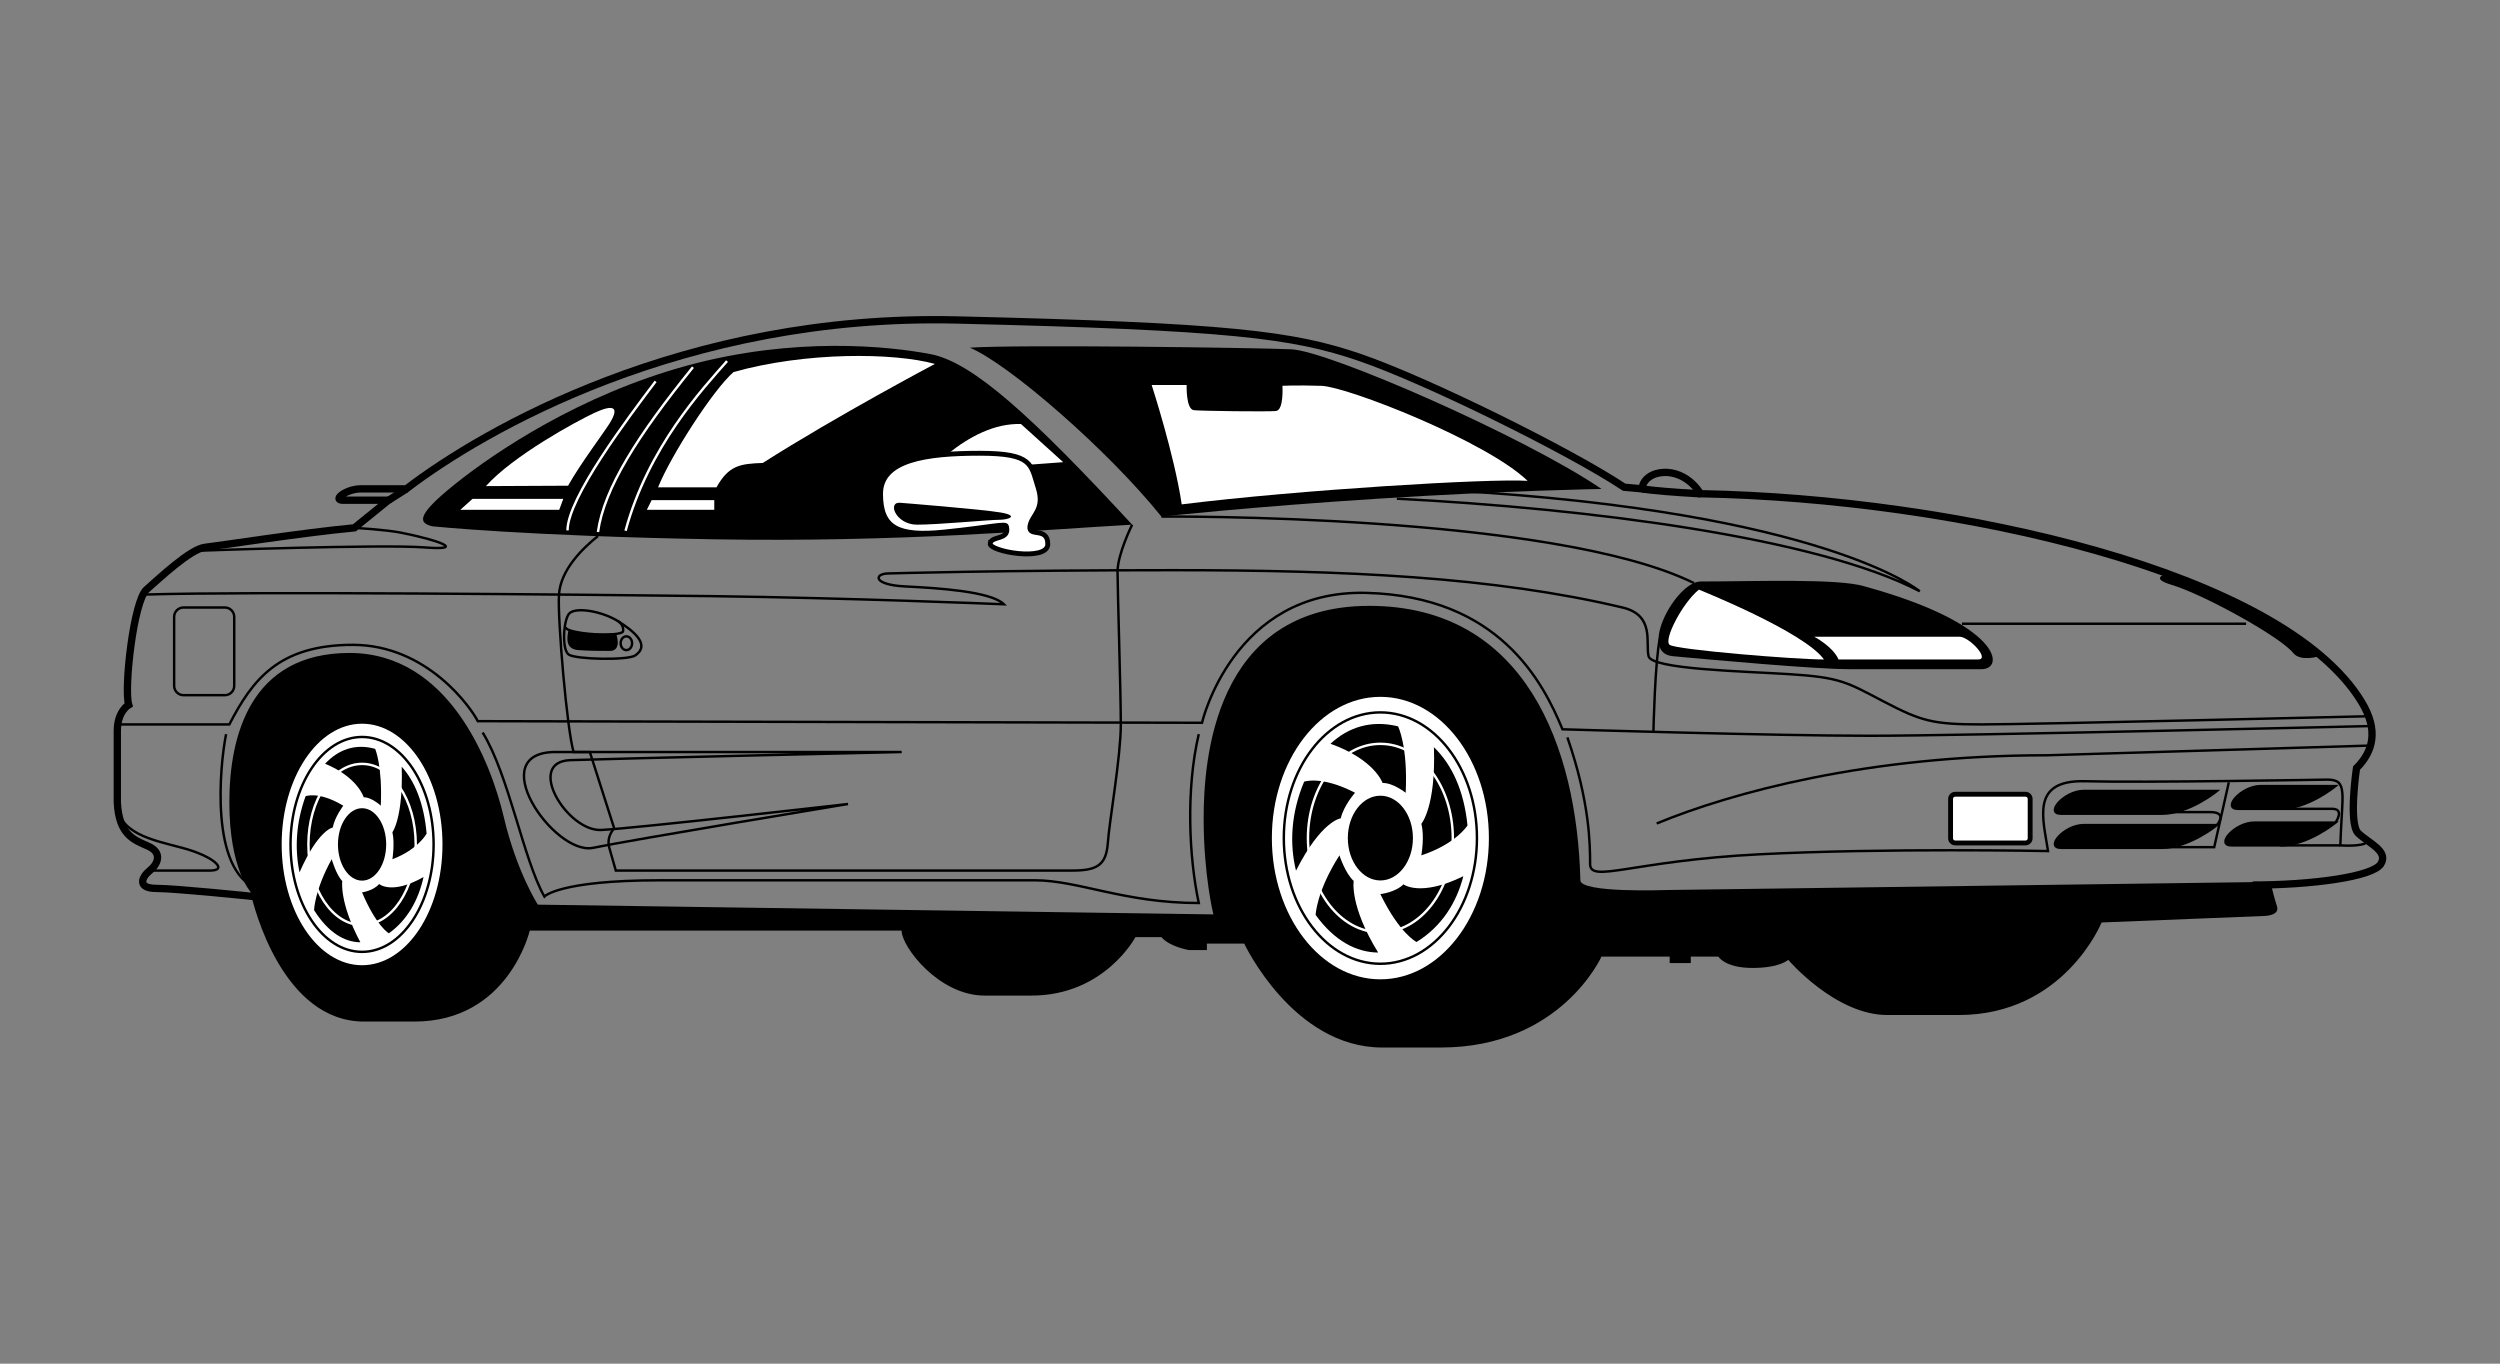 <?xml version="1.0" encoding="UTF-8" standalone="no"?>
<!-- Created with Inkscape (http://www.inkscape.org/) -->
<svg id="svg2" xmlns:rdf="http://www.w3.org/1999/02/22-rdf-syntax-ns#" xmlns="http://www.w3.org/2000/svg" height="54" width="99" version="1.1" xmlns:cc="http://creativecommons.org/ns#" xmlns:dc="http://purl.org/dc/elements/1.1/">
 <rect width="100%" height="100%" fill="#808080" stroke="none"/>
 <g id="g39925">
  <rect id="rect2990" opacity="0" height="54" width="99" y="0" x="0"/>
  <path id="path88932" d="m14.419 40.454c-3.215 0-4.372-4.501-4.501-5.144 0 0-0.836-0.9-0.836-3.537 0-2.636 0.836-5.916 4.758-5.916 3.922 0 5.594 4.308 6.109 6.495 0.514 2.186 1.35 3.472 1.35 3.472l26.751 0.386s-0.386-1.543-0.386-3.794c0-2.251 0.386-8.424 6.559-8.424s8.231 5.594 8.359 10.867c0 0.514 3.408 0.386 3.408 0.386l23.92-0.322s0.129 0.579 0.257 0.964-0.514 0.386-0.514 0.386l-6.43 0.257s-1.479 3.665-5.659 3.665h-2.829c-2.058 0-3.922-2.186-3.922-2.186s-0.322 0.322-1.415 0.322c-1.093 0-1.35-0.45-1.35-0.45h-1.093v0.257h-0.836v-0.257h-2.701s-1.608 3.601-6.366 3.601h-2.315c-3.537 0-5.466-4.115-5.466-4.115h-1.479v0.257h-0.707s-0.772-0.129-1.093-0.514h-1.029s-1.222 2.315-4.115 2.315h-1.865c-1.8 0-3.28-1.929-3.28-2.572h-14.725s-0.836 3.601-4.566 3.601h-1.993z"/>
  <path id="path88934" d="m10.047 35.503s-3.087-0.322-3.858-0.322c-0.772 0-0.579-0.45-0.257-0.707 0.322-0.257 0.514-0.707-0.064-0.965-0.579-0.257-1.157-0.45-1.222-1.736v-2.833c0-0.772 0.45-1.029 0.45-1.029-0.193-0.643 0.193-4.115 0.707-4.565 0.514-0.45 1.736-1.608 2.315-1.672 0.579-0.064 3.858-0.579 5.916-0.772l1.35-1.093h-1.8c-0.45 0 0.129-0.45 0.707-0.45h1.8c3.022-2.315 10.996-6.945 21.798-6.688 10.803 0.257 13.311 0.579 15.947 1.479 2.636 0.9 8.359 3.73 10.481 5.144l0.707 0.064c0.064-0.772 1.543-1.029 2.315 0.193 10.16 0.193 23.042 3.112 26.171 8.231 0.707 1.157 0.45 1.993-0.193 2.636 0 0-0.322 2.186 0.064 2.572 0.386 0.386 1.222 0.707 0.9 1.222-0.322 0.514-2.765 0.836-5.08 0.836" stroke="#000" stroke-width=".29" fill="none"/>
  <path id="path88936" d="m44.834 20.777c-3.472 0.193-9.195 0.707-16.59 0.579-7.395-0.129-11.124-0.514-11.124-0.514-0.514-0.129-0.707-0.386 0.9-1.672 1.608-1.286 4.952-3.537 9.196-4.694 4.244-1.157 7.973-0.772 9.645-0.45 1.672 0.322 4.051 2.508 7.974 6.752z"/>
  <path id="path88938" d="m63.418 19.363s-3.858 0.064-8.874 0.386c-5.016 0.322-8.552 0.707-8.552 0.707-2.122-2.637-6.045-6.045-7.587-6.688 1.865-0.129 11.253 0 12.732 0.064 1.479 0.064 9.26 3.472 12.282 5.53z"/>
  <path id="path88940" d="m65.026 19.363c0.45 0.064 1.19 0.129 2.315 0.193" stroke="#000" stroke-width=".29" fill="none"/>
  <line id="line88942" stroke-width=".29" y2="19.363" y1="19.813" stroke="#000" x2="16.091" x1="15.384" fill="none"/>
  <g fill="#fff">
   <path id="path88944" d="m22.497 19.234-3.255 0.016c1.061-1.19 3.571-2.564 4.301-2.902 0.74-0.343 1.006-0.246 0.602 0.41-0.243 0.395-1.165 1.608-1.648 2.476z"/>
   <path id="path88946" d="m28.374 19.299h-2.315c0.495-1.24 2.186-3.873 2.99-4.566 2.862-0.804 6.334-0.772 7.974-0.322 0 0-3.89 2.058-6.816 3.922-0.9 0.032-1.351 0.097-1.833 0.965z"/>
   <path id="path88948" d="m42.102 18.302-1.672-1.511c-1.061-0.032-2.058 0.514-2.862 1.157 1.543 0 2.99 0.032 3.247 0.45l1.286-0.096z"/>
   <path id="path88950" d="m46.989 15.247h-1.383s0.9 2.765 1.19 4.726c4.662-0.579 12.185-1.029 13.697-0.932-1.64-1.575-7.138-3.73-8.166-3.762-1.029-0.032-1.543 0-1.543 0s0.064 0.964-0.257 0.997-2.926 0-3.247-0.032c-0.322-0.032-0.289-0.997-0.289-0.997z"/>
   <ellipse id="ellipse88954" rx="4.297" ry="5.593" cy="33.188" cx="54.663"/>
   <path id="path88956" d="m54.663 33.188"/>
  </g>
  <ellipse id="ellipse88960" rx="3.824" ry="4.977" stroke="#000" cy="33.188" cx="54.663" stroke-width=".097" fill="none"/>
  <path id="path88962" d="m54.663 33.188" stroke="#000" stroke-width=".097" fill="none"/>
  <path id="path88966" d="m57.948 34.699c-0.272 1.061-0.865 1.993-1.853 2.604 0 0-0.667-0.322-1.433-1.897 0 0 0.593-0.064 0.914-0.386 0 0 0.667 0.514 2.372-0.322z"/>
  <ellipse id="ellipse88970" cy="33.188" cx="54.663" rx="1.289" ry="1.678"/>
  <path id="path88972" d="m54.663 33.188"/>
  <path id="path88976" d="m56.782 29.588c0.691 0.664 1.189 1.686 1.331 3.098 0 0-0.441 0.726-1.829 1.187 0 0 0.136-0.754 0.001-1.25 0-0 0.582-0.667 0.498-3.035z"/>
  <path id="path88980" d="m52.688 29.452c0.699-0.65 1.6-0.951 2.675-0.689 0 0 0.394 0.77 0.302 2.631 0 0-0.509-0.402-0.914-0.387 0 0-0.307-0.926-2.064-1.554z"/>
  <path id="path88984" d="m51.321 34.478c-0.259-1.066-0.201-2.274 0.323-3.524 0 0 0.685-0.25 2.016 0.439 0 0-0.451 0.506-0.565 1.011 0 0-0.772 0.094-1.773 2.074z"/>
  <path id="path88988" d="m54.574 37.721c-0.859-0.009-1.724-0.454-2.475-1.489 0 0 0.029-0.925 0.943-2.36 0 0 0.23 0.714 0.564 1.012 0 0-0.17 0.985 0.968 2.836z"/>
  <ellipse id="ellipse88992" rx="3.184" ry="4.782" cy="33.441" cx="14.338" fill="#fff"/>
  <path id="path88994" fill="#fff" d="m14.338 33.439"/>
  <ellipse id="ellipse88998" rx="2.833" ry="4.255" stroke="#000" cy="33.439" cx="14.338" stroke-width=".097" fill="none"/>
  <path id="path89000" d="m14.338 33.439" stroke="#000" stroke-width=".097" fill="none"/>
  <path id="path89004" d="m16.772 34.732c-0.201 0.907-0.641 1.704-1.373 2.227 0 0-0.494-0.275-1.062-1.622 0 0 0.439-0.055 0.677-0.33 0 0 0.494 0.44 1.757-0.275z"/>
  <ellipse id="ellipse89008" cy="33.439" cx="14.338" rx=".955" ry="1.434"/>
  <path id="path89010" d="m14.338 33.439"/>
  <path id="path89014" d="m15.908 30.362c0.512 0.568 0.881 1.442 0.986 2.649 0 0-0.327 0.621-1.355 1.015 0 0 0.101-0.644 0-1.069 0-0 0.431-0.57 0.369-2.595z"/>
  <path id="path89018" d="m12.874 30.245c0.518-0.556 1.186-0.813 1.982-0.59 0 0 0.292 0.659 0.224 2.249 0 0-0.377-0.343-0.677-0.331-0 0-0.228-0.792-1.53-1.329z"/>
  <path id="path89022" d="m11.862 34.544c-0.192-0.912-0.149-1.944 0.239-3.013 0 0 0.507-0.214 1.494 0.375 0 0-0.334 0.432-0.419 0.865-0 0-0.572 0.081-1.314 1.774z"/>
  <path id="path89026" d="m14.272 37.315c-0.637-0.007-1.277-0.388-1.835-1.273 0 0 0.021-0.791 0.699-2.018 0 0 0.171 0.61 0.418 0.866 0 0-0.126 0.842 0.717 2.425z"/>
  <path id="path89028" d="m67.341 23.028c-0.964 0-2.508 2.829-1.093 2.958 1.415 0.129 5.594 0.514 7.009 0.514h5.208c0.964 0 0.772-1.8-4.63-3.28-1.029-0.321-4.373-0.193-6.495-0.193z"/>
  <path id="path89030" d="m85.86 22.707c1.929 0.643 5.08 2.315 5.98 3.28 0 0-0.739 0.233-1.029-0.129-0.516-0.643-3.538-2.315-4.825-2.701-0.937-0.281-0.128-0.45-0.128-0.45z"/>
  <g stroke="#000" stroke-width=".097">
   <path id="path89032" d="m87.788 31.323s-1.093 0.9-2.186 0.9h-3.987c-0.643 0 0.129-0.9 0.9-0.9h5.272z"/>
   <path id="path89034" d="m87.788 32.674s-1.093 0.9-2.186 0.9h-3.987c-0.643 0 0.129-0.9 0.9-0.9h5.272z"/>
   <path id="path89036" d="m92.482 31.13s-1.093 0.9-2.186 0.9h-1.672c-0.643 0 0.129-0.9 0.9-0.9h2.958z"/>
   <path id="path89038" d="m92.482 32.577s-1.093 0.9-2.186 0.9h-1.929c-0.643 0 0.129-0.9 0.9-0.9h3.215z"/>
  </g>
  <g fill="#fff">
   <path id="path89042" d="m80.209 33.381c0.102 0 0.185-0.083 0.185-0.185v-1.559c0-0.102-0.083-0.185-0.185-0.185h-2.781c-0.102 0-0.185 0.083-0.185 0.185v1.559c0 0.102 0.083 0.185 0.185 0.185h2.781z" stroke="#000" stroke-width=".193"/>
   <path id="path89044" d="m78.818 32.417" stroke="#000" stroke-width=".193"/>
   <path id="path89046" d="m67.276 23.35c-0.643 0.514-1.415 1.993-1.157 2.186 0.257 0.193 4.951 0.579 6.109 0.579-0.771-1.093-4.951-2.765-4.951-2.765z"/>
   <path id="path89048" d="m71.842 25.214s0.74 0.386 0.964 0.9h5.53c0.482 0-0.354-0.9-0.74-0.9h-5.755z"/>
   <path id="path89050" d="m39.209 21.517c-0.064 0.322 2.283 0.74 2.283 0.032 0-0.707-0.772-0.257-0.707-0.707s0.611-0.643 0.322-1.543c-0.289-0.9-0.193-1.35-2.315-1.35-2.122 0-3.922 0.257-3.922 1.608s0.675 1.704 2.54 1.511c1.865-0.193 2.411-0.354 2.444-0.225 0.141 0.565-0.579 0.354-0.643 0.675z" stroke="#000" stroke-width=".193"/>
  </g>
  <g stroke="#000" fill="none">
   <g stroke-width=".097">
    <path id="path89054" d="m8.905 27.529c0.204 0 0.37-0.166 0.37-0.37v-2.732c0-0.204-0.166-0.37-0.37-0.37h-1.639c-0.204 0-0.37 0.166-0.37 0.37v2.732c0 0.204 0.166 0.37 0.37 0.37h1.639z"/>
    <path id="path89056" d="m8.085 25.793"/>
    <path id="path89058" d="m4.71 28.687h4.372c0.9-1.736 1.929-3.151 4.887-3.151 2.958 0 4.694 2.508 4.951 3.022l28.679 0.064s1.222-5.273 6.495-5.144c5.273 0.129 7.009 3.537 7.781 5.402 0 0 8.359 0.257 12.153 0.257 3.794 0 19.869-0.386 19.869-0.386"/>
    <path id="path89060" d="m65.604 32.61c2.958-1.222 8.359-2.701 15.433-2.701l12.86-0.386"/>
    <line id="line89062" y2="24.7" y1="24.7" x2="88.946" x1="77.693"/>
    <path id="path89064" d="m67.084 23.092c-5.596-2.765-21.092-2.636-21.092-2.636"/>
    <path id="path89066" d="m65.733 25.279c-0.193 0.836-0.257 3.665-0.257 3.665"/>
    <path id="path89068" d="m62.068 29.201c0.888 2.554 0.9 4.244 0.9 5.016 0 0.772 1.672-0.129 6.688-0.386 5.016-0.257 11.446-0.129 11.446-0.129-0.193-1.286-0.707-2.829 1.479-2.765 2.186 0.064 9.581-0.064 9.581-0.064 0.836 0 0.579 0.546 0.514 2.604 0 0 0.868 0.064 1.061-0.129"/>
   </g>
   <polyline id="polyline89070" transform="matrix(.193 0 0 .193 4.5 12.52)" points="419.69 108.95 431 108.95 434 95.638" stroke-width=".5"/>
   <g stroke-width=".097">
    <path id="path89072" d="m85.989 32.16h1.543c0.707 0 0.257 0.514 0.257 0.514"/>
    <path id="path89074" d="m90.297 32.03h2.058c0.514 0 0.129 0.547 0.129 0.547"/>
    <line id="line89076" y2="33.477" y1="33.477" x2="92.676" x1="90.297"/>
    <path id="path89078" d="m93.706 28.365s-13.311 0.322-15.24 0.322c-1.929 0-2.379-0.129-3.858-0.9s-1.704-0.964-3.794-1.093c-1.861-0.115-5.401-0.193-5.53-0.707-0.129-0.514 0.261-1.623-1.029-1.929-5.144-1.222-10.996-1.479-17.812-1.479-6.816 0-11.253 0.129-11.253 0.129-0.579 0-0.643 0.45 0.643 0.514 1.286 0.064 3.408 0.193 3.922 0.707 0 0-6.302-0.257-11.575-0.322-5.284-0.063-18.208-0.192-22.453-0.063"/>
    <path id="path89080" d="m7.925 21.806s7.202-0.257 8.874-0.129c1.672 0.129 0.634-0.272-0.9-0.579-0.643-0.129-1.865-0.193-1.865-0.193"/>
    <path id="path89082" d="m5.931 34.475h2.379c0.772 0 0.129-0.579-1.093-0.9-1.222-0.323-2.572-0.58-2.572-1.802"/>
    <path id="path89084" d="m8.953 29.073c-0.257 1.286-0.643 5.401 1.222 6.108"/>
    <path id="path89086" d="m23.679 21.228c-0.643 0.514-1.479 1.35-1.543 2.315-0.064 0.965 0.322 5.402 0.579 6.237h0.643l0.964 3.022s-0.322 0.322-0.193 0.772c0.129 0.45 0.257 0.9 0.257 0.9h18.069c0.964 0 1.35-0.193 1.415-1.093 0.064-0.9 0.514-3.408 0.514-4.694 0-1.286-0.129-5.337-0.129-6.045 0-0.707 0.579-1.865 0.579-1.865"/>
    <path id="path89088" d="m35.703 29.78h-13.632c-3.022-0.064-0.129 4.115 1.415 3.794 1.543-0.322 10.096-1.736 10.096-1.736s-8.424 0.964-9.774 1.029c-1.35 0.064-3.022-2.701-1.222-2.765 1.8-0.065 13.118-0.322 13.118-0.322z"/>
    <path id="path89090" d="m19.113 29.008c1.039 1.684 1.608 5.016 2.444 6.495 0 0 0.579-0.643 4.565-0.643h14.854c1.736 0 3.537 0.9 6.495 0.9-0.386-1.8-0.514-4.501 0-6.687"/>
    <path id="path89092" d="m22.554 24.282c-0.238 0.211-0.322 1.447-0.032 1.64 0.289 0.193 2.34 0.235 2.636 0.032 0.611-0.418-0.064-0.964-0.675-1.35-0.611-0.386-1.639-0.579-1.929-0.322z"/>
    <path id="path89094" d="m22.393 24.829c0 0.289 2.251 0.418 2.283 0.161 0.032-0.257-0.193-0.386-0.193-0.386"/>
   </g>
  </g>
  <path id="path89096" stroke-width=".097" stroke="#000" d="m22.554 24.989c-0.064 0.322-0.096 0.675 0.354 0.707 0.45 0.032 0.836 0.032 1.254 0.032 0.418 0 0.193-0.611 0.193-0.611s-0.579 0.064-1.093 0c-0.515-0.065-0.707-0.129-0.707-0.129z"/>
  <g stroke-width=".097" fill="none">
   <ellipse id="ellipse89100" rx=".227" ry=".273" stroke="#000" cy="25.472" cx="24.804"/>
   <path id="path89102" d="m24.804 25.472" stroke="#000"/>
   <g stroke="#fff">
    <path id="path89104" d="m28.791 14.299c-0.964 1.093-3.119 3.408-4.019 6.719"/>
    <path id="path89106" d="m22.474 21.003c0-1.277 2.395-4.453 3.488-5.9"/>
    <path id="path89108" d="m23.679 21.067c0.241-1.728 1.575-3.826 3.762-6.527"/>
   </g>
  </g>
  <path id="path89110" d="m35.64 19.909c-0.514-0.032-0.161 0.868 0.675 0.868s2.862-0.193 3.247-0.193c0.386 0 0.804-0.161 0.064-0.289-0.74-0.128-3.987-0.386-3.987-0.386z"/>
  <path id="path89112" d="m55.316 19.749c7.588 0.386 16.655 1.543 20.706 3.665 0 0-3.794-3.151-18.519-3.987" stroke="#000" stroke-width=".097" fill="none"/>
  <polygon id="polygon89114" points="92.257 37.491 73.623 37.491 71.128 39.735 91.426 39.735" fill="#fff" transform="matrix(.193 0 0 .193 4.5 12.52)"/>
  <polygon id="polygon89116" points="123.24 37.741 110.39 37.741 109.4 39.735 123.24 39.735" fill="#fff" transform="matrix(.193 0 0 .193 4.5 12.52)"/>
  <g stroke="#fff" stroke-width=".097" fill="none">
   <ellipse id="ellipse89120" rx="2.868" ry="3.732" cy="33.188" cx="54.663"/>
   <path id="path89122" d="m54.663 33.188"/>
   <ellipse id="ellipse89126" rx="2.125" ry="3.191" cy="33.441" cx="14.338"/>
   <path id="path89128" d="m14.338 33.439"/>
  </g>
 </g>
</svg>
